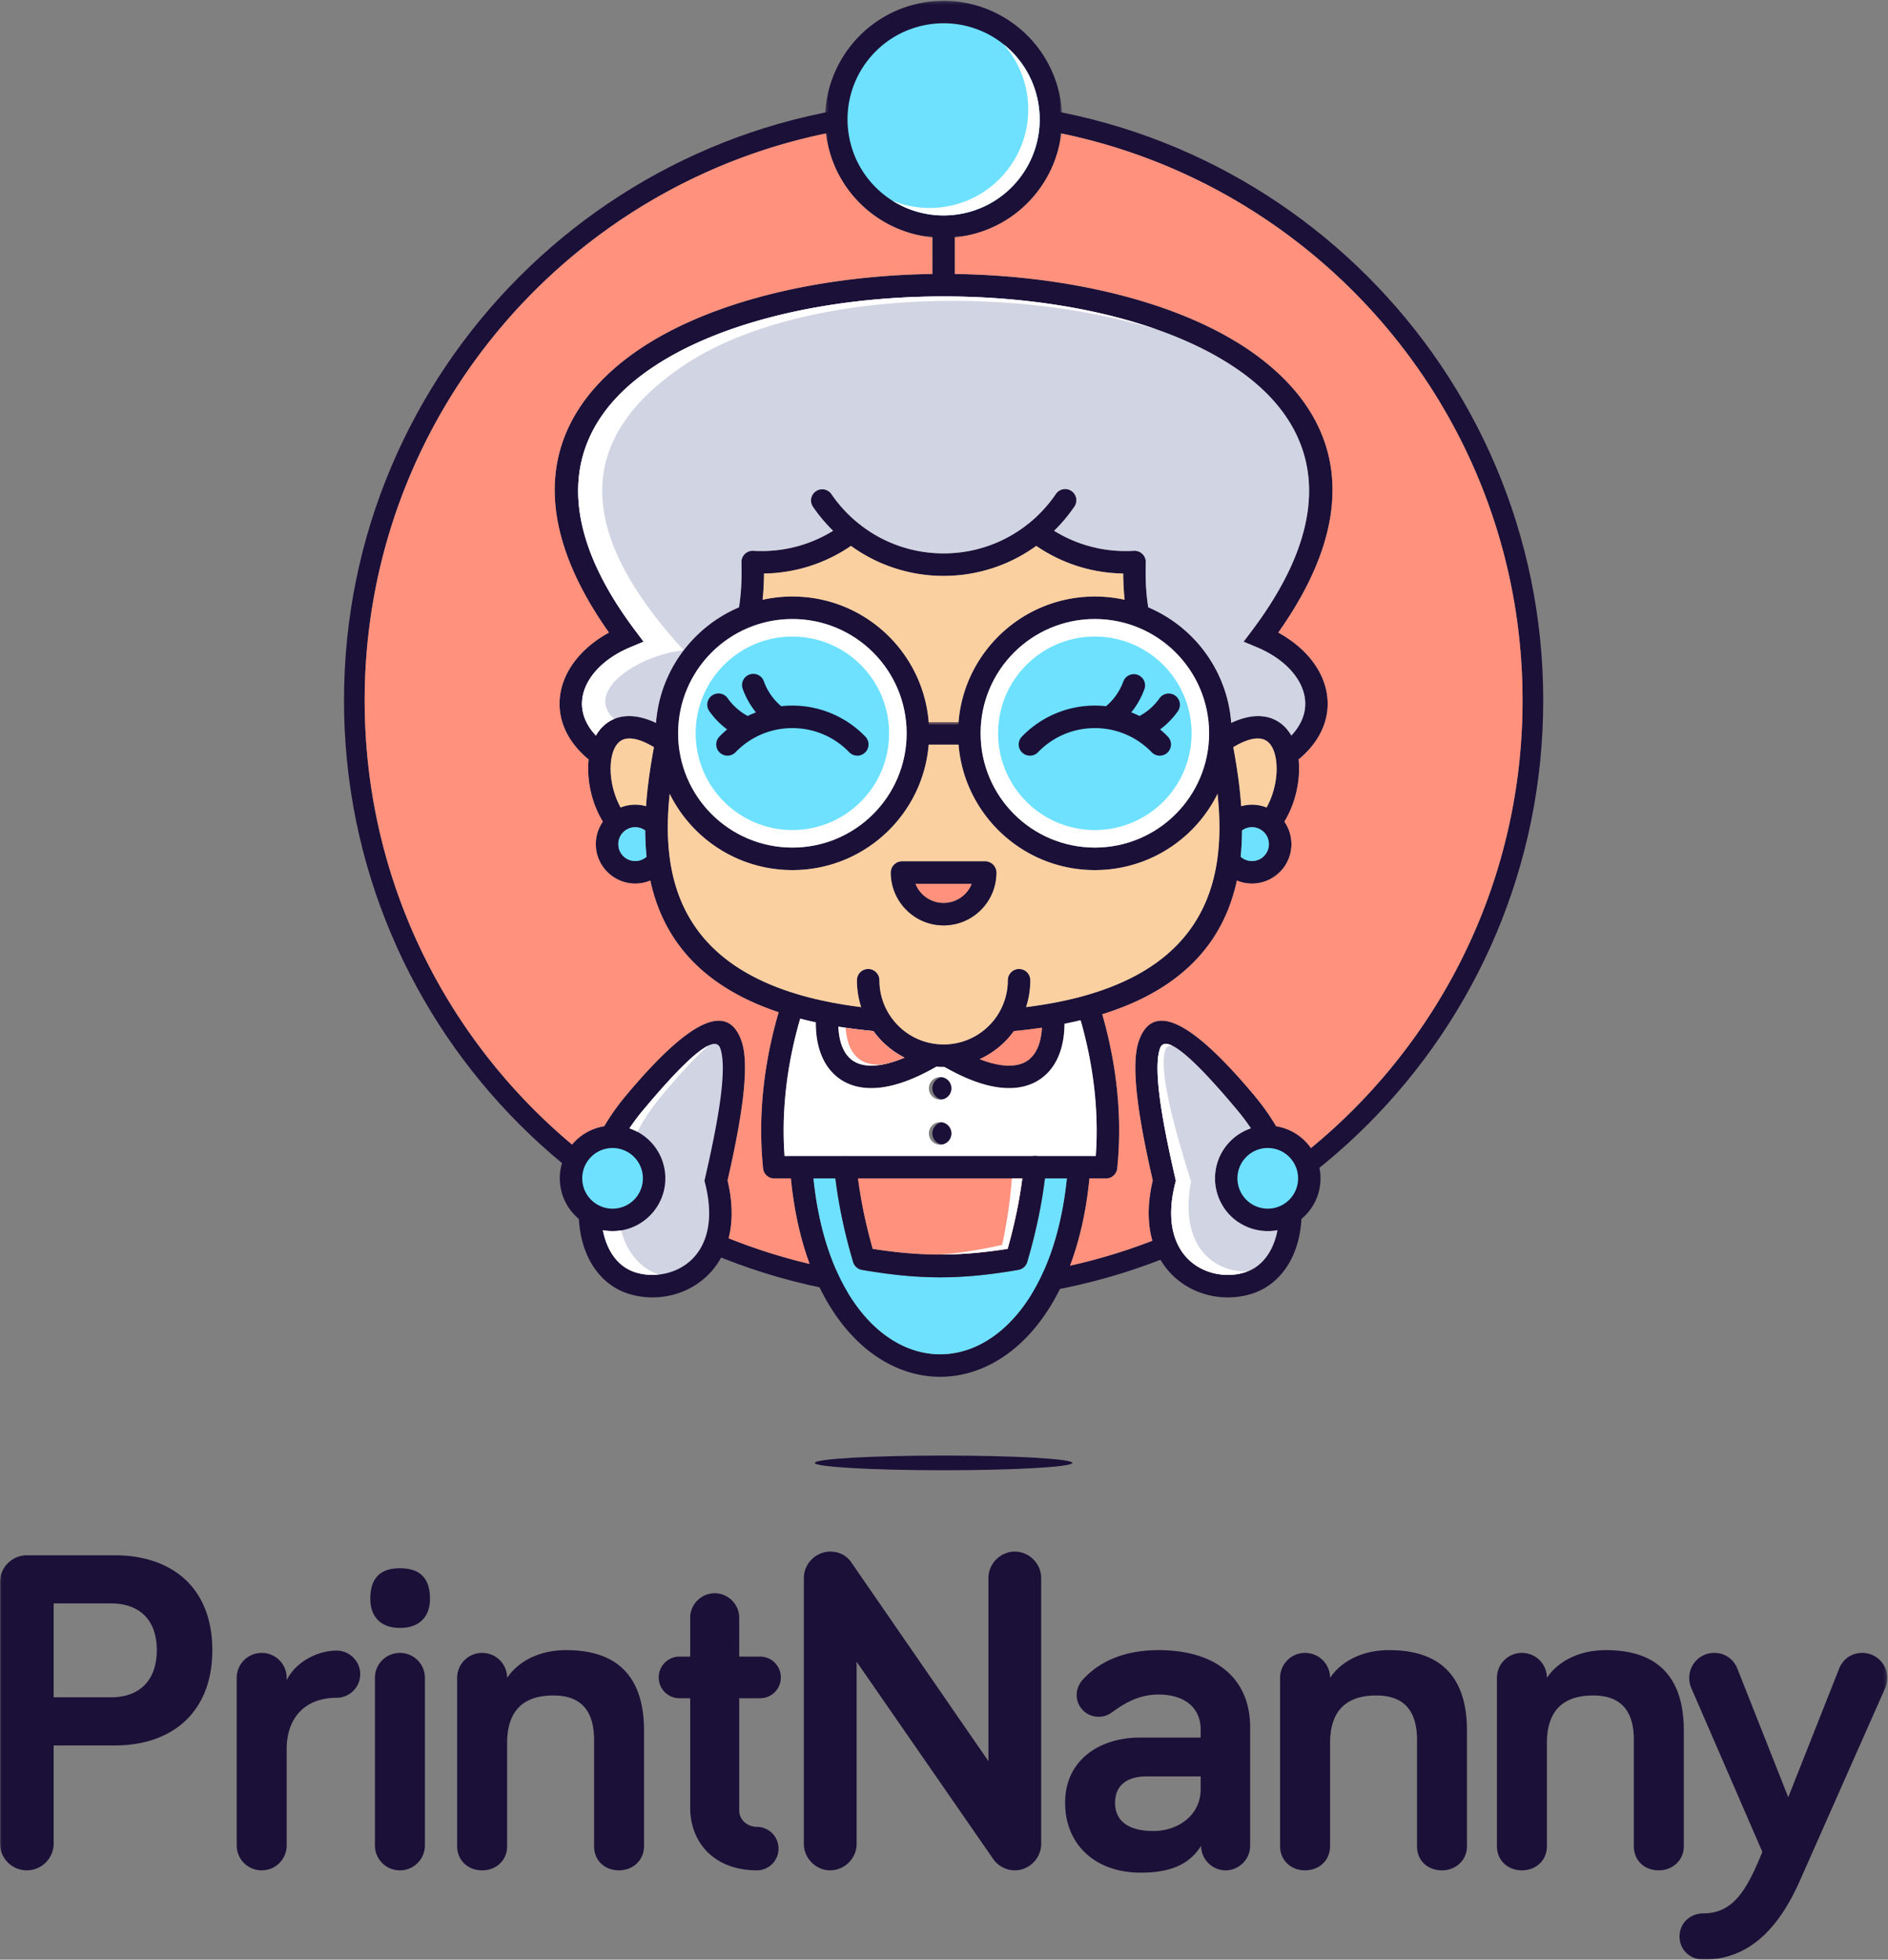 <svg width="582" height="604" xmlns="http://www.w3.org/2000/svg" xmlns:xlink="http://www.w3.org/1999/xlink"><rect width="100%" height="100%" fill="#808080" stroke="none"/><defs><path id="a" d="M.347.258h73.066v73.067H.347z"/><path id="c" d="M0 .551h581.762V382H0z"/></defs><g fill="none" fill-rule="evenodd"><path d="M290.878 448.639c21.915 0 39.684 1.014 39.684 2.264 0 1.248-17.769 2.26-39.684 2.26-21.917 0-39.686-1.012-39.686-2.26 0-1.25 17.769-2.264 39.686-2.264M417.08 89.714c-32.297-32.295-76.916-52.271-126.199-52.271-49.282 0-93.901 19.976-126.197 52.271-32.296 32.297-52.273 76.917-52.273 126.198 0 49.283 19.977 93.903 52.273 126.196 32.296 32.297 76.915 52.274 126.197 52.274 49.283 0 93.902-19.977 126.199-52.274 32.293-32.293 52.271-76.913 52.271-126.196 0-49.284-19.978-93.903-52.271-126.198zM290.881 31.072c51.042 0 97.256 20.69 130.704 54.138 33.444 33.448 54.135 79.659 54.135 130.702 0 51.042-20.691 97.255-54.135 130.702-33.451 33.447-79.662 54.139-130.704 54.139s-97.254-20.692-130.701-54.139c-33.448-33.447-54.137-79.66-54.137-130.702 0-51.041 20.689-97.253 54.137-130.702 33.447-33.448 79.659-54.138 130.701-54.138z" fill="#1B1038"/><path d="M207.363 225.792a3.455 3.455 0 01-3.876 5.719c-5.584-3.797-9.362-4.53-11.671-3.428-1.992.952-3.121 3.53-3.473 6.713-.411 3.75.295 8.159 1.965 12.028.799 1.854 1.823 3.568 3.047 4.984l-5.672 4.055c-1.502-1.863-2.756-4.006-3.745-6.299-2.122-4.917-3.013-10.585-2.483-15.482a29.108 29.108 0 01-4.078-4.084c-3.365-4.157-4.911-8.681-4.886-13.182.022-4.478 1.605-8.854 4.493-12.756 2.585-3.493 6.232-6.615 10.742-9.081-26.821-37.917-18.856-66.267 6.013-84.941 22.743-17.077 59.999-25.616 97.142-25.616 37.145 0 74.4 8.539 97.142 25.615 24.869 18.673 32.835 47.024 6.015 84.942 4.508 2.464 8.154 5.588 10.738 9.081 2.89 3.902 4.473 8.278 4.497 12.756.023 4.501-1.522 9.025-4.889 13.182a29.09 29.09 0 01-4.076 4.084c.53 4.895-.361 10.565-2.483 15.482-.901 2.09-2.022 4.055-3.352 5.798l-5.567-4.159c1.006-1.289 1.859-2.781 2.548-4.379 1.671-3.869 2.378-8.278 1.963-12.028-.351-3.183-1.478-5.761-3.47-6.713-2.31-1.1-6.088-.369-11.671 3.428a3.458 3.458 0 01-4.8-.922 3.457 3.457 0 01.922-4.797c7.953-5.407 14.109-6.079 18.53-3.971 2.216 1.06 3.919 2.765 5.142 4.898.335-.358.652-.721.947-1.086 2.301-2.842 3.36-5.854 3.343-8.79-.015-2.96-1.122-5.935-3.14-8.663-2.569-3.471-6.592-6.521-11.748-8.681l-4.105-1.719 2.666-3.552c26.756-35.631 20.279-61.816-2.157-78.662-21.491-16.137-57.187-24.206-92.995-24.206-35.807 0-71.506 8.071-92.994 24.208-22.437 16.846-28.913 43.03-2.16 78.66l2.669 3.552-4.105 1.719c-5.157 2.16-9.179 5.21-11.749 8.681-2.018 2.728-3.124 5.703-3.14 8.663-.016 2.937 1.04 5.948 3.341 8.79.296.364.612.729.948 1.086 1.221-2.132 2.925-3.838 5.144-4.898 4.42-2.108 10.576-1.436 18.528 3.971m62.706 192.226c-13.505-9.199-24.352-28.56-26.548-57.994l-.279-3.724h93.15l-.28 3.724c-2.195 29.434-13.043 48.795-26.547 57.994-6.206 4.229-12.969 6.34-19.749 6.34-6.778 0-13.541-2.111-19.747-6.34zm-19.305-54.781c2.591 24.996 11.851 41.326 23.208 49.063 5.013 3.414 10.438 5.121 15.844 5.121 5.409 0 10.835-1.707 15.847-5.121 11.356-7.737 20.617-24.067 23.207-49.063h-78.106z" fill="#1B1038"/><path d="M289.816 363.237h-51.139a3.473 3.473 0 01-3.469-3.363c-.845-8.387-.733-16.907.242-25.399.999-8.696 2.913-17.404 5.638-25.943l5.399 1.653 11.614 2.242c-4.744.054-8.589.119-11.04.198-2.251 7.445-3.851 15.034-4.727 22.633-.81 7.057-.993 14.104-.488 21.042h95.944c.502-6.938.32-13.985-.49-21.042-.877-7.599-2.474-15.188-4.725-22.633l6.385-2.769c2.508 8.115 4.276 16.37 5.224 24.619.985 8.575 1.092 17.18.218 25.647a3.467 3.467 0 01-3.444 3.107v.008h-51.142m65.601 19.814c-1.619-5.191-1.873-11.585-.066-19.205-4.008-17.523-7.082-35.009-4.293-42.994 3.74-10.702 13.844-9.217 35.647 16.864 6.041 7.224 10.048 14.759 12.295 21.959 2.289 7.335 2.759 14.345 1.688 20.355-1.124 6.303-3.937 11.564-8.134 15.074a19.56 19.56 0 01-6.756 3.688c-4.267 1.33-9.002 1.461-13.469.33-3.681-.934-7.21-2.729-10.179-5.412-2.97-2.684-5.35-6.229-6.733-10.659zm6.854-18.334c-1.684 6.651-1.558 12.049-.239 16.274.997 3.193 2.678 5.719 4.753 7.596 2.078 1.877 4.582 3.142 7.224 3.81 3.246.822 6.665.736 9.732-.221a12.593 12.593 0 004.37-2.386c2.926-2.446 4.912-6.268 5.747-10.953.886-4.979.474-10.868-1.472-17.104-1.988-6.373-5.573-13.088-10.994-19.572-15.984-19.119-22.433-22.95-23.801-19.03-2.277 6.518.83 23.188 4.694 39.975l.188.817-.202.794z" fill="#1B1038"/><path d="M392.784 350.54c6.986 1.092 11.765 7.644 10.671 14.631-1.095 6.986-7.646 11.761-14.632 10.671-6.986-1.095-11.763-7.646-10.671-14.632 1.096-6.987 7.646-11.762 14.632-10.67" fill="#6DE1FF"/><path d="M398.357 357.678a9.31 9.31 0 00-6.103-3.722 9.325 9.325 0 00-6.962 1.681 9.318 9.318 0 00-3.723 6.102 9.345 9.345 0 007.749 10.68l.035.006a9.344 9.344 0 0010.682-7.745l.004-.039a9.335 9.335 0 00-1.682-6.963zm-5.043-10.554a16.214 16.214 0 0110.626 6.488 16.194 16.194 0 012.983 11.713l-.054.375a16.215 16.215 0 01-6.487 10.627 16.19 16.19 0 01-11.709 2.984l-.377-.056a16.215 16.215 0 01-10.629-6.485 16.2 16.2 0 01-2.928-12.09 16.225 16.225 0 016.485-10.627 16.217 16.217 0 0112.09-2.929z" fill="#1B1038"/><path d="M220.726 363.876c6.586 26.027-12.4 35.81-25.86 31.609-15.775-4.924-19.085-31.861.721-55.549 37.79-45.195 33.095-10.635 25.139 23.94" fill="#D1D4E3"/><path d="M217.604 380.991c1.316-4.225 1.444-9.623-.24-16.274l-.2-.794.188-.817c3.861-16.787 6.97-33.457 4.692-39.975-1.368-3.917-7.817-.089-23.801 19.03-5.421 6.484-9.003 13.199-10.994 19.572-1.945 6.236-2.357 12.125-1.472 17.104.836 4.685 2.824 8.507 5.747 10.953a12.611 12.611 0 004.372 2.386c3.063.957 6.484 1.043 9.73.221 2.642-.668 5.149-1.933 7.224-3.81 2.076-1.877 3.756-4.403 4.754-7.596zm6.681-17.145c1.804 7.62 1.552 14.014-.068 19.205-1.383 4.43-3.763 7.975-6.731 10.659-2.969 2.683-6.496 4.478-10.179 5.412-4.468 1.131-9.203 1-13.471-.33a19.57 19.57 0 01-6.756-3.688c-4.197-3.51-7.009-8.771-8.133-15.074-1.071-6.01-.6-13.02 1.688-20.355 2.245-7.2 6.255-14.735 12.295-21.959 21.804-26.077 31.905-27.566 35.647-16.864 2.79 7.985-.288 25.471-4.292 42.994z" fill="#1B1038"/><path d="M186.852 350.54c-6.987 1.092-11.764 7.644-10.671 14.631 1.092 6.986 7.644 11.761 14.63 10.671 6.986-1.095 11.764-7.646 10.67-14.632-1.093-6.987-7.644-11.762-14.629-10.67" fill="#6DE1FF"/><path d="M175.694 353.612a16.222 16.222 0 0110.629-6.488 16.209 16.209 0 0112.086 2.929 16.212 16.212 0 016.487 10.627 16.197 16.197 0 01-2.929 12.09 16.21 16.21 0 01-10.628 6.485 16.194 16.194 0 01-12.086-2.928 16.224 16.224 0 01-6.488-10.629 16.191 16.191 0 012.929-12.086zm11.687.344a9.315 9.315 0 00-6.103 3.722 9.33 9.33 0 00-1.682 6.963 9.322 9.322 0 003.724 6.104 9.327 9.327 0 006.963 1.68 9.305 9.305 0 006.102-3.723 9.331 9.331 0 001.681-6.963 9.309 9.309 0 00-3.724-6.102 9.32 9.32 0 00-6.961-1.681zm-.152-102.372a12.118 12.118 0 018.592-3.559c2.598 0 5.006.816 6.982 2.206l-.603 9.45 2.023 9.261a12.112 12.112 0 01-16.959-.153l-.035-.032a12.127 12.127 0 01-3.56-8.58c0-3.234 1.275-6.181 3.354-8.368l.206-.225zm8.592 3.38a5.208 5.208 0 00-3.686 1.527l-.144.137a5.19 5.19 0 00-1.383 3.549c0 1.45.578 2.752 1.514 3.686l.013.013a5.185 5.185 0 003.686 1.514 5.187 5.187 0 003.686-1.514v-.013a5.197 5.197 0 001.527-3.686 5.197 5.197 0 00-1.527-3.686 5.205 5.205 0 00-3.686-1.527zm193.805 1.527a5.207 5.207 0 00-7.371 0h-.012a5.184 5.184 0 00-1.515 3.686c0 1.45.579 2.752 1.515 3.686l.012.013a5.187 5.187 0 003.687 1.514 5.183 5.183 0 003.549-1.383l.135-.144a5.19 5.19 0 001.528-3.686 5.19 5.19 0 00-1.528-3.686zm-3.684-8.466c3.354 0 6.391 1.362 8.59 3.559a12.11 12.11 0 013.561 8.593c0 3.355-1.36 6.394-3.561 8.592l-.224.206a12.106 12.106 0 01-8.366 3.354c-3.204 0-6.127-1.25-8.304-3.293l2.583-10.886-1.274-7.912a12.097 12.097 0 016.995-2.213z" fill="#1B1038"/><path d="M269.229 317.801c-64.618-6.195-72.525-41.422-69.909-71.539.742-8.535 2.347-16.563 3.703-23.352.516-2.584.997-4.989 1.359-7.055a3.467 3.467 0 013.598-2.867l-3.095 13.933 2.388 11.337a136.862 136.862 0 00-1.042 8.6c-2.276 26.213 4.535 56.774 59.231 63.554a26.703 26.703 0 01-1.307-8.279 3.469 3.469 0 016.939 0 19.733 19.733 0 005.796 13.994 19.729 19.729 0 0013.991 5.794 19.725 19.725 0 0013.991-5.794 19.729 19.729 0 005.796-13.994 3.47 3.47 0 016.94 0c0 2.891-.459 5.674-1.31 8.279 54.698-6.78 61.51-37.341 59.233-63.554-.33-3.796-.845-7.52-1.434-11.085l1.59-3.73 3.34-7.693c1.289 6.473 2.727 13.974 3.416 21.912 2.616 30.117-5.291 65.344-69.909 71.539a26.56 26.56 0 01-2.754 3.231c-4.838 4.836-11.521 7.828-18.899 7.828a26.644 26.644 0 01-18.898-7.828c-1.001-1-1.921-2.08-2.754-3.231" fill="#1B1038"/><path d="M269.171 201.112c-6.374-6.374-15.183-10.318-24.91-10.318-9.728 0-18.535 3.944-24.908 10.318-6.375 6.374-10.317 15.181-10.317 24.908 0 9.728 3.942 18.535 10.317 24.909 6.373 6.374 15.18 10.318 24.908 10.318 9.727 0 18.536-3.944 24.91-10.318 6.373-6.374 10.318-15.181 10.318-24.909 0-9.727-3.945-18.534-10.318-24.908zm-24.91-17.257c11.644 0 22.187 4.721 29.816 12.351 7.629 7.63 12.351 18.171 12.351 29.814s-4.722 22.186-12.351 29.815c-7.629 7.631-18.172 12.351-29.816 12.351-11.643 0-22.184-4.72-29.815-12.351-7.631-7.629-12.351-18.172-12.351-29.815 0-11.641 4.72-22.184 12.351-29.814 7.631-7.63 18.172-12.351 29.815-12.351zm63.423 12.351c7.631-7.63 18.172-12.351 29.817-12.351 11.641 0 22.186 4.721 29.817 12.351 7.627 7.63 12.348 18.171 12.348 29.814s-4.721 22.186-12.348 29.815c-7.631 7.631-18.176 12.351-29.817 12.351-11.645 0-22.186-4.72-29.817-12.351-7.63-7.629-12.35-18.172-12.35-29.815s4.72-22.184 12.35-29.814zm29.817-5.412c-9.729 0-18.537 3.944-24.911 10.318-6.374 6.374-10.314 15.181-10.314 24.908 0 9.728 3.94 18.535 10.314 24.909 6.374 6.374 15.182 10.318 24.911 10.318 9.725 0 18.534-3.944 24.908-10.318 6.374-6.374 10.317-15.181 10.317-24.909 0-9.727-3.943-18.534-10.317-24.908-6.374-6.374-15.183-10.318-24.908-10.318z" fill="#1B1038"/><path d="M226.813 191.946c1.329-5.031 1.961-11.128 1.751-18.515a3.461 3.461 0 013.659-3.663l1.291.065 1.287.008c4.72 0 9.248-.776 13.456-2.205a41.63 41.63 0 008.549-4.036 49.157 49.157 0 01-6.255-7.473 3.456 3.456 0 015.719-3.878 41.99 41.99 0 008.157 8.903c.089.063.174.132.258.206a41.902 41.902 0 006.643 4.374c5.827 3.085 12.482 4.833 19.553 4.833 7.072 0 13.725-1.748 19.552-4.833a41.929 41.929 0 006.646-4.374c.082-.074.167-.143.257-.206a42.038 42.038 0 008.156-8.903 3.455 3.455 0 015.72 3.878 49.221 49.221 0 01-6.256 7.473 41.606 41.606 0 008.549 4.036 41.77 41.77 0 0013.457 2.205l1.286-.008 1.293-.065a3.461 3.461 0 013.657 3.659c-.218 7.716.482 14.027 1.932 19.185l-7.738-2.789c-.722-3.883-1.115-8.213-1.144-13.048a48.664 48.664 0 01-14.965-2.579 48.62 48.62 0 01-11.848-5.938 48.517 48.517 0 01-28.554 9.247 48.602 48.602 0 01-28.556-9.247 48.528 48.528 0 01-26.809 8.517c-.028 4.37-.353 8.328-.946 11.913l-7.757 3.258m64.068 146.979a3.475 3.475 0 10.002-6.95 3.475 3.475 0 00-.002 6.95m0 13.898a3.473 3.473 0 100-6.947 3.471 3.471 0 00-3.473 3.472 3.475 3.475 0 003.473 3.475" fill="#1B1038"/><path d="M290.881 91.36c-35.807 0-71.506 8.071-92.994 24.208-22.437 16.846-28.913 43.03-2.16 78.66l2.669 3.552-4.105 1.719c-5.157 2.16-9.179 5.21-11.749 8.681-2.018 2.728-3.124 5.703-3.14 8.663-.016 2.937 1.04 5.948 3.341 8.79l.948 1.086c1.221-2.132 2.925-3.838 5.144-4.898 3.414-1.629 7.866-1.598 13.381.993.78-10.364 5.307-19.685 12.23-26.608a42.208 42.208 0 0113.36-9.018c.636-4 .905-8.559.758-13.757a3.461 3.461 0 013.659-3.663l1.291.065 1.287.008c4.72 0 9.248-.776 13.456-2.205a41.63 41.63 0 008.549-4.036 49.157 49.157 0 01-6.255-7.473 3.456 3.456 0 015.719-3.878 41.99 41.99 0 008.157 8.903l.258.206a41.902 41.902 0 006.643 4.374c5.827 3.085 12.482 4.833 19.553 4.833 7.072 0 13.725-1.748 19.552-4.833a41.929 41.929 0 006.646-4.374l.257-.206a42.038 42.038 0 008.156-8.903 3.455 3.455 0 015.72 3.878 49.221 49.221 0 01-6.256 7.473 41.606 41.606 0 008.549 4.036 41.77 41.77 0 0013.457 2.205l1.286-.008 1.293-.065a3.461 3.461 0 013.657 3.659c-.148 5.199.124 9.76.759 13.761a42.234 42.234 0 0113.361 9.018c6.92 6.923 11.449 16.244 12.229 26.608 5.515-2.591 9.964-2.622 13.381-.993 2.216 1.06 3.919 2.765 5.142 4.898l.947-1.086c2.301-2.842 3.36-5.854 3.343-8.79-.015-2.96-1.122-5.935-3.14-8.663-2.569-3.471-6.592-6.521-11.748-8.681l-4.105-1.719 2.666-3.552c26.756-35.631 20.279-61.816-2.157-78.662-21.491-16.137-57.187-24.206-92.995-24.206" fill="#D1D4E3"/><path d="M278.095 265.502h25.573a3.47 3.47 0 013.469 3.471c0 4.488-1.821 8.554-4.761 11.493a16.206 16.206 0 01-11.495 4.763c-4.472 0-8.533-1.82-11.481-4.763l-.025-.023c-2.935-2.948-4.75-7.004-4.75-11.47a3.47 3.47 0 013.47-3.471zm35.564-93.645a48.517 48.517 0 01-22.778 5.648 48.602 48.602 0 01-28.556-9.247 48.528 48.528 0 01-26.809 8.517 81.437 81.437 0 01-.431 8.081 42.29 42.29 0 019.176-1.001c11.644 0 22.187 4.721 29.816 12.351 7.629 7.63 12.351 18.171 12.351 29.814s-4.722 22.186-12.351 29.815c-7.629 7.631-18.172 12.351-29.816 12.351-11.643 0-22.184-4.72-29.815-12.351a42.278 42.278 0 01-8.005-11.153c-.076.722-.147 1.448-.21 2.176-2.276 26.213 4.535 56.774 59.231 63.554a26.703 26.703 0 01-1.307-8.279 3.469 3.469 0 016.939 0 19.733 19.733 0 005.796 13.994 19.729 19.729 0 0013.991 5.794 19.725 19.725 0 0013.991-5.794 19.729 19.729 0 005.796-13.994 3.47 3.47 0 016.94 0c0 2.891-.459 5.674-1.31 8.279 54.698-6.78 61.51-37.341 59.233-63.554a117.87 117.87 0 00-.209-2.176 42.388 42.388 0 01-8.004 11.153c-7.631 7.631-18.176 12.351-29.817 12.351-11.645 0-22.186-4.72-29.817-12.351-7.63-7.629-12.35-18.172-12.35-29.815s4.72-22.184 12.35-29.814c7.631-7.63 18.172-12.351 29.817-12.351 3.152 0 6.221.345 9.176 1.001a82.088 82.088 0 01-.429-8.081 48.664 48.664 0 01-14.965-2.579 48.62 48.62 0 01-11.848-5.938 48.497 48.497 0 01-5.776 3.599z" fill="#FBD0A1"/><path d="M337.501 190.794c-9.729 0-18.537 3.944-24.911 10.318-6.374 6.374-10.314 15.181-10.314 24.908 0 9.728 3.94 18.535 10.314 24.909 6.374 6.374 15.182 10.318 24.911 10.318 9.725 0 18.534-3.944 24.908-10.318 6.374-6.374 10.317-15.181 10.317-24.909 0-9.727-3.943-18.534-10.317-24.908-6.374-6.374-15.183-10.318-24.908-10.318m-58.012 35.226c0-9.727-3.945-18.534-10.318-24.908-6.374-6.374-15.183-10.318-24.91-10.318-9.728 0-18.535 3.944-24.908 10.318-6.375 6.374-10.317 15.181-10.317 24.908 0 9.728 3.942 18.535 10.317 24.909 6.373 6.374 15.18 10.318 24.908 10.318 9.727 0 18.536-3.944 24.91-10.318 6.373-6.374 10.318-15.181 10.318-24.909" fill="#FFF"/><path d="M289.754 272.443h-7.527a9.283 9.283 0 002.052 3.118l.013.013a9.285 9.285 0 006.589 2.714 9.288 9.288 0 006.589-2.727 9.364 9.364 0 002.06-3.118h-9.776zm-11.659-6.941h25.573a3.47 3.47 0 013.469 3.471c0 4.488-1.821 8.554-4.761 11.493a16.206 16.206 0 01-11.495 4.763c-4.472 0-8.533-1.82-11.481-4.763l-.025-.023c-2.935-2.948-4.75-7.004-4.75-11.47a3.47 3.47 0 013.47-3.471z" fill="#1B1038"/><path d="M299.53 272.443h-17.303a9.283 9.283 0 002.052 3.118l.013.013a9.285 9.285 0 006.589 2.714 9.288 9.288 0 006.589-2.727 9.364 9.364 0 002.06-3.118" fill="#FF917D"/><path d="M380.177 230.295c.915 4.964 1.778 10.356 2.266 15.967.064.739.121 1.48.171 2.225a12.094 12.094 0 013.328-.462c1.587 0 3.104.306 4.497.859.367-.659.709-1.349 1.015-2.06 1.671-3.869 2.378-8.278 1.963-12.028-.351-3.183-1.478-5.761-3.47-6.713-2.036-.971-5.217-.516-9.77 2.212M199.32 246.262c.487-5.611 1.348-11.004 2.266-15.969-4.554-2.726-7.733-3.182-9.77-2.21-1.992.952-3.121 3.53-3.473 6.713-.411 3.75.295 8.159 1.965 12.028.306.711.646 1.401 1.017 2.06a12.14 12.14 0 014.496-.859c1.154 0 2.269.16 3.327.462.05-.745.107-1.486.172-2.225" fill="#FBD0A1"/><path d="M198.898 255.969a5.208 5.208 0 00-6.763.522l-.144.137a5.19 5.19 0 00-1.383 3.549c0 1.45.578 2.752 1.514 3.686l.013.013a5.185 5.185 0 003.686 1.514 5.207 5.207 0 003.496-1.331 82.427 82.427 0 01-.419-8.09m183.966 0a81.842 81.842 0 01-.418 8.09 5.195 5.195 0 003.496 1.331 5.183 5.183 0 003.549-1.383l.135-.144a5.19 5.19 0 001.528-3.686 5.19 5.19 0 00-1.528-3.686 5.2 5.2 0 00-3.684-1.527c-1.15 0-2.216.374-3.078 1.005" fill="#6DE1FF"/><path d="M258.548 312.516c-.298 3.266-.105 6.2.587 8.655.714 2.537 1.966 4.519 3.759 5.744 1.822 1.242 4.329 1.787 7.544 1.439 3.558-.388 7.872-1.846 12.966-4.596l4.895 2.262 1.517-.332v2.387c-7.259 4.355-13.479 6.6-18.647 7.162-4.946.539-9.009-.441-12.178-2.604-3.2-2.183-5.369-5.489-6.526-9.591-.969-3.446-1.217-7.469-.752-11.848l6.835 1.322m62.538 0c.297 3.266.106 6.2-.586 8.655-.714 2.537-1.968 4.519-3.76 5.744-1.822 1.242-4.329 1.787-7.542 1.439-3.559-.388-7.873-1.846-12.967-4.596l-4.897 2.262-1.518-.332v2.387c7.263 4.355 13.481 6.6 18.648 7.162 4.947.539 9.011-.441 12.181-2.604 3.199-2.183 5.367-5.489 6.523-9.591.972-3.446 1.219-7.469.754-11.848l-6.836 1.322" fill="#1B1038"/><path d="M262.894 326.915c1.822 1.242 4.329 1.787 7.544 1.439 2.435-.265 5.222-1.029 8.372-2.369a26.797 26.797 0 01-9.581-8.184 163.792 163.792 0 01-10.796-1.38c.065 1.728.298 3.32.702 4.75.714 2.537 1.966 4.519 3.759 5.744" fill="#FFF"/><path d="M272.149 328.094c2.006-.382 4.225-1.076 6.661-2.109a26.797 26.797 0 01-9.581-8.184 166.589 166.589 0 01-8.545-1.033c.094 1.477.316 2.849.668 4.096.715 2.537 1.967 4.52 3.761 5.745 1.724 1.177 4.063 1.728 7.036 1.485m37.631-7.062a26.808 26.808 0 01-7.804 5.424c2.684 1.047 5.088 1.666 7.222 1.898 3.213.348 5.72-.197 7.542-1.439 1.792-1.225 3.046-3.207 3.76-5.744.377-1.339.604-2.82.686-4.417-2.764.409-5.646.762-8.652 1.047a26.56 26.56 0 01-2.754 3.231" fill="#FF917D"/><path d="M293.292 349.348a3.475 3.475 0 01-6.95 0 3.471 3.471 0 013.474-3.472 3.473 3.473 0 013.476 3.472zm0-13.896a3.475 3.475 0 11-6.95-.004 3.475 3.475 0 016.95.004zm27.353-2.819c-3.17 2.163-7.234 3.143-12.181 2.604-4.846-.527-10.62-2.537-17.312-6.379-.091.002-.182.002-.271.002-.755 0-1.502-.033-2.24-.092-6.759 3.901-12.585 5.94-17.472 6.469-4.946.539-9.009-.441-12.178-2.604-3.2-2.183-5.369-5.489-6.526-9.591-.674-2.393-.998-5.065-.979-7.936a119.48 119.48 0 01-4.819-1.151c-2.046 7.018-3.51 14.155-4.333 21.303-.81 7.057-.993 14.104-.488 21.042h95.944c.502-6.938.32-13.985-.49-21.042-.802-6.978-2.218-13.947-4.187-20.806-1.607.389-3.26.757-4.964 1.096-.018 2.707-.342 5.225-.981 7.494-1.156 4.102-3.324 7.408-6.523 9.591z" fill="#FFF"/><path d="M328.87 363.237h-6.76a147.144 147.144 0 01-1.857 11.336 173.484 173.484 0 01-3.596 14.396 3.475 3.475 0 01-2.74 2.44c-17.803 3.062-30.397 3.062-48.201 0a3.475 3.475 0 01-2.738-2.44 172.693 172.693 0 01-3.596-14.396 148.134 148.134 0 01-1.859-11.336h-6.759c2.591 24.996 11.851 41.326 23.208 49.063 5.013 3.414 10.438 5.121 15.844 5.121 5.409 0 10.835-1.707 15.847-5.121 11.356-7.737 20.617-24.067 23.207-49.063" fill="#6DE1FF"/><path d="M203.069 392.856c-5.778-1.969-9.824-6.939-11.596-13.621-.044.008-.09.014-.134.02a16.15 16.15 0 01-5.498-.079c.869 4.532 2.832 8.231 5.683 10.614a12.611 12.611 0 004.372 2.386c2.268.707 4.729.94 7.173.68m-9.042-45.076c.847.287 1.666.645 2.451 1.062 2.018-3.818 4.575-7.648 7.712-11.4 5.656-6.766 10.359-11.746 14.243-15.203-3.577 1.656-9.912 7.627-20.19 19.922a65.106 65.106 0 00-4.216 5.619" fill="#FFF"/><path d="M357.591 323.131c-2.277 6.518.83 23.188 4.694 39.975l.188.817-.202.794c-1.684 6.651-1.558 12.049-.239 16.274.997 3.193 2.678 5.719 4.753 7.596 2.078 1.877 4.582 3.142 7.224 3.81 3.246.822 6.665.736 9.732-.221a12.593 12.593 0 004.37-2.386c2.851-2.383 4.814-6.082 5.682-10.614a16.104 16.104 0 01-5.12.135l-.377-.056a16.215 16.215 0 01-10.629-6.485 16.2 16.2 0 01-2.928-12.09 16.225 16.225 0 016.485-10.627 16.454 16.454 0 014.383-2.273 64.479 64.479 0 00-4.215-5.619c-15.984-19.119-22.433-22.95-23.801-19.03" fill="#D1D4E3"/><path d="M362.473 363.923l-.202.794c-1.684 6.651-1.558 12.049-.239 16.274.997 3.193 2.678 5.719 4.753 7.596 2.078 1.877 4.582 3.142 7.224 3.81 3.246.822 6.665.736 9.732-.221.282-.087.559-.187.833-.293a18.343 18.343 0 01-3.714-.253c-2.685-.463-5.282-1.532-7.498-3.241-2.214-1.709-4.085-4.095-5.327-7.203-1.642-4.111-2.186-9.484-1.024-16.244l.141-.81-.252-.799c-5.15-16.434-9.544-32.817-7.775-39.491.294-1.115 1.027-1.666 2.306-1.492-2.131-1.058-3.334-.67-3.84.781-2.277 6.518.83 23.188 4.694 39.975l.188.817" fill="#FFF"/><path d="M257.176 360.106a3.46 3.46 0 016.885-.676 137.15 137.15 0 002.098 13.76 163.308 163.308 0 002.858 11.738c14.825 2.334 26.776 2.334 41.599 0a162.8 162.8 0 002.86-11.738 137.732 137.732 0 002.099-13.76 3.458 3.458 0 116.883.676 143.954 143.954 0 01-2.205 14.467 173.484 173.484 0 01-3.596 14.396 3.475 3.475 0 01-2.74 2.44c-17.803 3.062-30.397 3.062-48.201 0a3.475 3.475 0 01-2.738-2.44 172.693 172.693 0 01-3.596-14.396 143.958 143.958 0 01-2.206-14.467" fill="#1B1038"/><path d="M266.159 373.19a163.308 163.308 0 002.858 11.738c14.825 2.334 26.776 2.334 41.599 0a162.8 162.8 0 002.86-11.738 140.696 140.696 0 001.663-9.953h-50.642c.429 3.32.988 6.637 1.662 9.953" fill="#FF917D"/><path d="M315.139 363.237h-3.22a143.48 143.48 0 01-.903 8.561 165.71 165.71 0 01-2.086 11.904c-6.678 1.504-12.793 2.484-18.887 2.974 6.618-.011 13.245-.593 20.573-1.748a162.8 162.8 0 002.86-11.738 140.696 140.696 0 001.663-9.953M210.75 200.427c-29.525-32.281-36.979-62.482-.617-87.366 22.177-15.179 58.195-21.676 93.968-20.104 18.304.803 36.486 3.715 52.663 8.656-19.325-6.834-42.582-10.253-65.883-10.253-35.807 0-71.506 8.071-92.994 24.208-22.437 16.846-28.913 43.03-2.16 78.66l2.669 3.552-4.105 1.719c-5.157 2.16-9.179 5.21-11.749 8.681-2.018 2.728-3.124 5.703-3.14 8.663-.016 2.937 1.04 5.948 3.341 8.79l.948 1.086c1.221-2.132 2.925-3.838 5.144-4.898.153-.072.309-.143.466-.209-9.343-8.635 7.473-19.686 21.449-21.185" fill="#FFF"/><g transform="translate(254)"><mask id="b" fill="#fff"><use xlink:href="#a"/></mask><path d="M31.767 4.116C13.722 6.941 1.383 23.86 4.207 41.906 7.03 59.949 23.951 72.29 41.993 69.467c18.045-2.826 30.387-19.745 27.562-37.789C66.73 13.633 49.812 1.293 31.767 4.116" fill="#6DE1FF" mask="url(#b)"/><path d="M7.37 15.271C12.879 7.715 21.271 2.262 31.239.702 41.196-.857 50.851 1.771 58.402 7.28c7.554 5.51 13.011 13.901 14.569 23.869l.053.361c1.439 9.829-1.188 19.342-6.633 26.803-5.508 7.554-13.9 13.009-23.865 14.568l-.365.055c-9.829 1.439-19.34-1.192-26.802-6.633C7.806 60.794 2.351 52.401.792 42.434l-.055-.361c-1.441-9.83 1.19-19.341 6.633-26.802zm24.927-7.739c-8.08 1.265-14.88 5.683-19.345 11.804a29.543 29.543 0 00-5.33 22.04l.005.034c1.27 8.061 5.686 14.85 11.798 19.31a29.538 29.538 0 0022.041 5.329l.062-.008a29.519 29.519 0 0019.281-11.795 29.53 29.53 0 005.33-22.038l-.004-.031c-1.271-8.065-5.685-14.854-11.801-19.315a29.538 29.538 0 00-22.037-5.33z" fill="#1B1038" mask="url(#b)"/></g><path d="M316.596 29.037c2.592 16.566-8.738 32.101-25.305 34.694a30.23 30.23 0 01-16.268-1.925 29.509 29.509 0 0020.443 4.243l.062-.008a29.519 29.519 0 0019.281-11.795 29.53 29.53 0 005.33-22.038l-.004-.031a29.49 29.49 0 00-10.738-18.501 30.223 30.223 0 017.199 15.361" fill="#FFF"/><path fill="#1B1038" d="M287.411 87.537h6.94V70.51h-6.94z"/><path d="M337.501 196.206c-8.234 0-15.688 3.338-21.083 8.734-5.396 5.393-8.734 12.846-8.734 21.08 0 8.233 3.338 15.688 8.734 21.082 5.395 5.395 12.849 8.733 21.083 8.733 8.234 0 15.688-3.337 21.082-8.733a29.723 29.723 0 008.731-21.082c0-8.234-3.337-15.687-8.731-21.08-5.394-5.396-12.848-8.734-21.082-8.734" fill="#6DE1FF"/><path d="M360.007 227.055a3.459 3.459 0 01-.097 4.892 3.46 3.46 0 01-4.891-.095 24.408 24.408 0 00-8.014-5.515 24.263 24.263 0 00-9.504-1.917c-3.39 0-6.603.684-9.508 1.917a24.39 24.39 0 00-8.01 5.515 3.46 3.46 0 11-4.988-4.797 31.278 31.278 0 0110.288-7.087 31.15 31.15 0 0112.218-2.487c4.317 0 8.449.885 12.215 2.487a31.317 31.317 0 0110.291 7.087" fill="#1B1038"/><path d="M363.166 219.103a3.46 3.46 0 00-5.678-3.949 18.07 18.07 0 01-3.717 3.902 17.757 17.757 0 01-4.678 2.615c-.22.083-.427.184-.619.305l5.859 4.907a24.855 24.855 0 003.685-2.363 24.936 24.936 0 005.148-5.417m-10.395-6.668a3.462 3.462 0 00-2.072-4.432 3.461 3.461 0 00-4.432 2.072 17.931 17.931 0 01-6.438 8.456 3.327 3.327 0 00-.519.452l6.922 3.238a24.836 24.836 0 006.539-9.786" fill="#1B1038"/><path d="M244.261 196.206c8.232 0 15.688 3.338 21.083 8.734 5.394 5.393 8.733 12.846 8.733 21.08 0 8.233-3.339 15.688-8.733 21.082-5.395 5.395-12.851 8.733-21.083 8.733-8.233 0-15.687-3.337-21.081-8.733-5.395-5.394-8.734-12.849-8.734-21.082 0-8.234 3.339-15.687 8.734-21.08 5.394-5.396 12.848-8.734 21.081-8.734" fill="#6DE1FF"/><path d="M221.756 227.055a3.461 3.461 0 00.094 4.892 3.463 3.463 0 004.894-.095 24.401 24.401 0 018.01-5.515 24.286 24.286 0 019.508-1.917c3.389 0 6.601.684 9.507 1.917a24.401 24.401 0 018.01 5.515 3.46 3.46 0 004.988-4.797 31.32 31.32 0 00-10.288-7.087 31.149 31.149 0 00-12.217-2.487c-4.32 0-8.45.885-12.219 2.487a31.311 31.311 0 00-10.287 7.087" fill="#1B1038"/><path d="M218.595 219.103a3.46 3.46 0 015.68-3.949 18.027 18.027 0 003.713 3.902 17.806 17.806 0 004.681 2.615c.219.083.425.184.618.305l-5.859 4.907a24.68 24.68 0 01-3.683-2.363 24.921 24.921 0 01-5.15-5.417m10.397-6.668a3.46 3.46 0 116.502-2.36 17.963 17.963 0 006.439 8.456c.191.135.363.287.519.452l-6.923 3.238a24.568 24.568 0 01-2.953-3.23 24.938 24.938 0 01-3.584-6.556" fill="#1B1038"/><g transform="translate(0 222)"><mask id="d" fill="#fff"><use xlink:href="#c"/></mask><path fill="#1B1038" mask="url(#d)" d="M283.944 7.49h14.886V.551h-14.886zm241.212 360.251c-4.135 0-7.412 2.994-7.412 7.129s3.277 7.131 7.412 7.131c14.26 0 23.242-9.983 29.515-23.957l26.522-59.885a7.96 7.96 0 00.57-2.994 7.668 7.668 0 00-7.699-7.701c-4.277 0-6.418 2.996-7.129 4.847l-15.685 39.643-15.686-39.643c-.711-1.851-2.852-4.847-7.131-4.847a7.668 7.668 0 00-7.697 7.701 7.96 7.96 0 00.57 2.994l21.959 50.617c-4.705 11.691-8.984 18.965-18.109 18.965zm-30.055-81.133c-9.555 0-15.541 4.42-18.25 8.557a7.67 7.67 0 00-7.703-7.701 7.668 7.668 0 00-7.697 7.701v51.898c0 4.279 3.281 7.416 7.697 7.416 4.424 0 7.703-3.137 7.703-7.416v-31.795c0-8.412 3.563-14.685 14.256-14.685 9.271 0 12.549 5.562 12.549 13.687v32.793c0 4.279 3.136 7.416 7.701 7.416 4.275 0 7.699-3.137 7.699-7.416v-35.644c0-12.405-4.564-24.811-23.955-24.811zm-66.842 0c-9.554 0-15.541 4.42-18.252 8.557a7.669 7.669 0 00-7.701-7.701 7.668 7.668 0 00-7.697 7.701v51.898c0 4.279 3.277 7.416 7.697 7.416 4.424 0 7.701-3.137 7.701-7.416v-31.795c0-8.412 3.565-14.685 14.258-14.685 9.271 0 12.549 5.562 12.549 13.687v32.793c0 4.279 3.137 7.416 7.697 7.416 4.28 0 7.701-3.137 7.701-7.416v-35.644c0-12.405-4.562-24.811-23.953-24.811zm-72.689 55.75c-7.985 0-11.833-3.277-11.833-8.695 0-5.135 3.423-8.129 9.693-8.129h16.683v3.994c0 7.984-6.987 12.83-14.543 12.83zm1.568-42.06c8.272 0 12.975 4.275 12.975 10.693v2.566h-18.678c-12.404 0-23.099 6.846-23.099 20.106 0 12.834 9.268 21.529 23.24 21.529 8.558 0 14.832-2.137 18.681-8.269 0 4.134 3.422 7.556 7.557 7.556s7.557-3.422 7.557-7.556v-36.502c0-15.114-10.553-23.813-28.233-23.813-12.263 0-19.392 4.705-23.383 9.125-1.283 1.428-1.854 3.137-1.854 4.705a6.691 6.691 0 006.7 6.701c1.713 0 2.852-.425 4.279-1.423 3.564-2.567 7.985-5.418 14.258-5.418zm-44.312-44.059c-4.423 0-8.128 3.707-8.128 8.125v56.465l-42.205-61.168c-1.426-2.139-3.708-3.422-6.56-3.422-4.42 0-8.128 3.707-8.128 8.125v81.988c0 4.42 3.708 8.127 8.128 8.127s8.128-3.707 8.128-8.127v-56.177l42.061 60.742c1.427 2.138 3.994 3.562 6.704 3.562 4.42 0 8.128-3.707 8.128-8.127v-81.988c0-4.418-3.708-8.125-8.128-8.125zM212.76 288.606h-3.28a6.39 6.39 0 00-6.417 6.414 6.387 6.387 0 006.417 6.416h3.28v33.655c0 11.261 7.842 19.388 20.532 19.388a6.692 6.692 0 006.702-6.699 6.692 6.692 0 00-6.702-6.701c-2.567 0-5.418-1.854-5.418-5.135v-34.508h6.417a6.387 6.387 0 006.415-6.416 6.39 6.39 0 00-6.415-6.414h-6.417V276.63c0-4.139-3.423-7.559-7.557-7.559-4.136 0-7.557 3.42-7.557 7.559v11.976zm-38.183-1.998c-9.554 0-15.542 4.42-18.251 8.557a7.669 7.669 0 00-7.701-7.701 7.667 7.667 0 00-7.698 7.701v51.898c0 4.279 3.279 7.416 7.698 7.416 4.421 0 7.701-3.137 7.701-7.416v-31.795c0-8.412 3.565-14.685 14.258-14.685 9.268 0 12.548 5.562 12.548 13.687v32.793c0 4.279 3.137 7.416 7.7 7.416 4.277 0 7.699-3.137 7.699-7.416v-35.644c0-12.405-4.562-24.811-23.954-24.811zm-51.301-6.842c5.99 0 9.268-3.424 9.268-8.984 0-6.561-3.278-9.412-9.268-9.412-5.844 0-9.126 2.851-9.126 9.412 0 5.56 3.282 8.984 9.126 8.984zm7.701 15.399a7.67 7.67 0 00-7.701-7.701 7.67 7.67 0 00-7.7 7.701v51.617a7.668 7.668 0 007.7 7.697 7.669 7.669 0 007.701-7.697v-51.617zm-42.604 0a7.669 7.669 0 00-7.7-7.701 7.668 7.668 0 00-7.699 7.701v51.617a7.666 7.666 0 007.699 7.697c4.278 0 7.7-3.422 7.7-7.697v-29.66c0-9.553 5.561-15.826 15.399-15.826 3.993 0 7.272-3.28 7.272-7.272 0-3.994-3.279-7.271-7.272-7.271-5.989 0-12.69 3.562-15.399 9.125v-.713zM34.22 272.21c8.697 0 14.116 4.986 14.116 14.398 0 9.27-5.275 14.545-14.116 14.545H16.54V272.21h17.68zm1.283 43.773c16.968 0 29.944-9.697 29.944-29.375 0-19.961-13.26-29.228-29.944-29.228H8.269c-4.562 0-8.269 3.705-8.269 8.269v80.563c0 4.56 3.707 8.267 8.269 8.267 4.563 0 8.271-3.707 8.271-8.267v-30.229h18.963z"/></g><path d="M254.61 41.13c-34.732 7.171-65.774 24.431-89.925 48.584-32.297 32.297-52.274 76.915-52.274 126.198 0 49.283 19.977 93.903 52.274 126.196a178.909 178.909 0 0011.656 10.674 16.21 16.21 0 019.916-5.647 70.363 70.363 0 016.673-9.419c21.803-26.081 31.905-27.566 35.647-16.864 2.79 7.985-.288 25.467-4.292 42.994 1.648 6.955 1.58 12.893.324 17.825a177.083 177.083 0 0024.968 7.908c-2.781-7.551-4.793-16.332-5.778-26.342h-5.122a3.472 3.472 0 01-3.469-3.363c-.845-8.387-.735-16.907.24-25.399.867-7.527 2.416-15.061 4.585-22.489-25.312-8.464-35.937-23.886-39.558-40.585a12.045 12.045 0 01-4.654.928 12.112 12.112 0 01-8.557-3.54l-.036-.032a12.121 12.121 0 01-1.383-15.506 28.905 28.905 0 01-1.908-3.687c-2.121-4.917-3.012-10.585-2.482-15.48a29.225 29.225 0 01-4.078-4.086c-3.366-4.157-4.913-8.681-4.886-13.184.023-4.476 1.605-8.852 4.493-12.754 2.585-3.491 6.232-6.615 10.742-9.08-26.821-37.916-18.856-66.268 6.013-84.943 22.034-16.543 57.692-25.074 93.673-25.589V73.162a36.48 36.48 0 01-18.053-6.859c-7.552-5.51-13.008-13.902-14.567-23.869l-.055-.359c-.046-.317-.089-.63-.127-.945m133.413 68.907c24.869 18.675 32.835 47.024 6.015 84.942 4.508 2.466 8.154 5.588 10.738 9.081 2.89 3.902 4.473 8.278 4.497 12.754.023 4.503-1.522 9.026-4.889 13.184a29.09 29.09 0 01-4.076 4.084c.53 4.895-.361 10.565-2.483 15.482a29.256 29.256 0 01-1.904 3.68 12.097 12.097 0 012.172 6.933c0 3.355-1.363 6.394-3.561 8.593l-.224.206a12.111 12.111 0 01-8.369 3.353 12.05 12.05 0 01-4.652-.928c-3.714 17.121-14.786 32.899-41.502 41.215 2.072 7.222 3.56 14.543 4.399 21.859.985 8.575 1.092 17.18.218 25.647a3.48 3.48 0 01-3.444 3.115h-5.123c-1.009 10.244-3.089 19.205-5.976 26.875a177.074 177.074 0 0025.372-7.684c-1.45-5.078-1.612-11.265.118-18.582-4.002-17.527-7.08-35.009-4.291-42.994 3.74-10.702 13.84-9.217 35.647 16.864a70.636 70.636 0 016.673 9.419 16.242 16.242 0 0110.565 6.477l.177.25a178.948 178.948 0 0012.96-11.754c32.293-32.293 52.271-76.913 52.271-126.196 0-49.284-19.978-93.903-52.271-126.198-24.152-24.15-55.192-41.412-89.919-48.583a36.551 36.551 0 01-6.77 17.182c-5.508 7.553-13.9 13.009-23.868 14.568l-.362.055c-.606.088-1.21.162-1.81.22v11.292c35.982.515 71.639 9.046 93.672 25.589z" fill="#FF917D"/></g></svg>